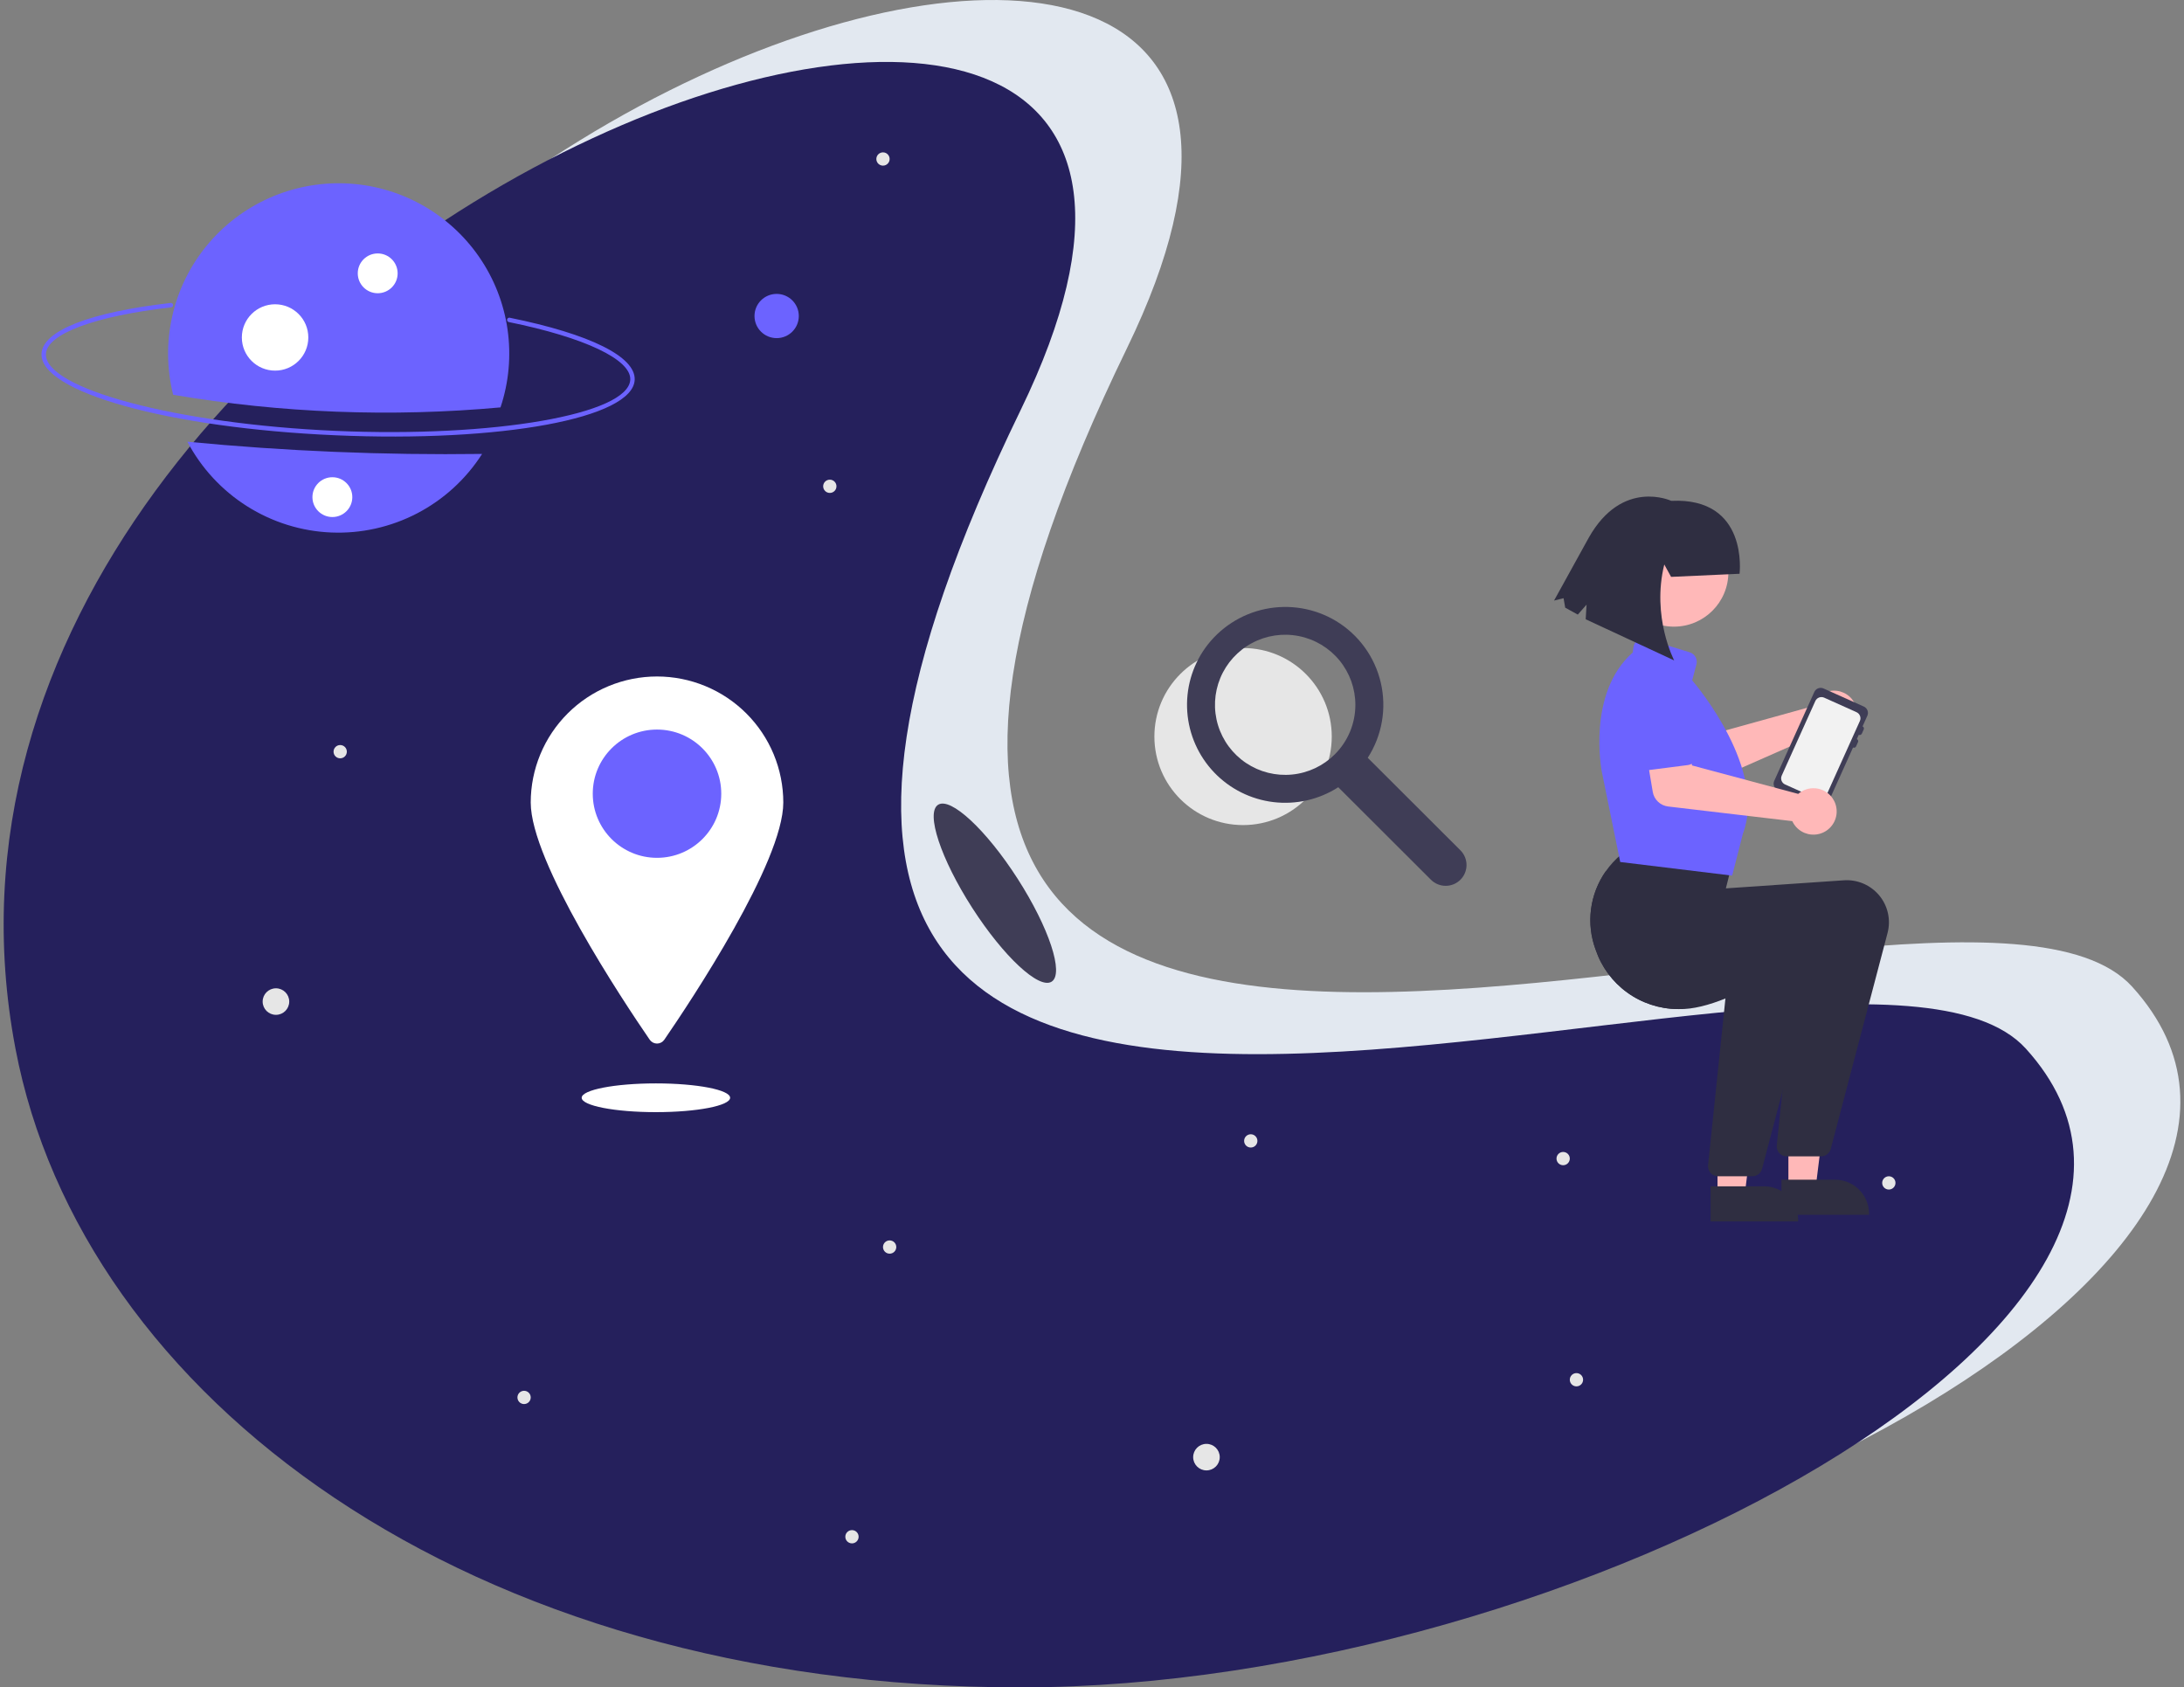 <svg width="299" height="231" viewBox="0 0 299 231" fill="none" xmlns="http://www.w3.org/2000/svg">
<rect x="0" y="0" width="299" height="231" fill="#808080" stroke="none"/>
<g clip-path="url(#clip0_2591_16578)">
<path d="M170.183 112.952C176.888 112.952 182.324 107.526 182.324 100.833C182.324 94.14 176.888 88.714 170.183 88.714C163.477 88.714 158.041 94.14 158.041 100.833C158.041 107.526 163.477 112.952 170.183 112.952Z" fill="#E6E6E6"/>
<path d="M199.939 116.407L187.251 103.742C188.224 102.233 188.883 100.543 189.189 98.774C189.496 97.005 189.443 95.193 189.035 93.445C188.627 91.697 187.872 90.048 186.814 88.596C185.756 87.145 184.417 85.92 182.876 84.995C179.974 83.264 176.527 82.685 173.218 83.371C169.908 84.057 166.978 85.959 165.006 88.7C163.192 91.238 162.321 94.328 162.543 97.439C162.764 100.549 164.064 103.485 166.219 105.742C168.374 107.999 171.25 109.437 174.352 109.807C177.453 110.177 180.587 109.457 183.215 107.771L195.903 120.436C196.439 120.969 197.164 121.269 197.921 121.269C198.678 121.269 199.403 120.969 199.938 120.434C200.473 119.9 200.774 119.176 200.774 118.421C200.774 117.666 200.474 116.941 199.939 116.407ZM182.741 103.27C181.169 104.839 179.101 105.816 176.888 106.033C174.675 106.251 172.455 105.696 170.607 104.463C168.758 103.23 167.395 101.395 166.749 99.272C166.104 97.148 166.216 94.867 167.067 92.816C167.918 90.766 169.455 89.073 171.416 88.027C173.376 86.981 175.64 86.646 177.821 87.079C180.001 87.512 181.964 88.686 183.375 90.402C184.785 92.117 185.556 94.268 185.556 96.487C185.558 97.747 185.31 98.995 184.827 100.159C184.344 101.323 183.635 102.38 182.741 103.27Z" fill="#3F3D56"/>
<path d="M291.914 135.087C324.362 170.905 230.3 222.523 154.295 222.523C78.291 222.523 25.707 182.528 16.677 135.087C-5.219 20.06 203.237 -53.051 154.295 47.652C82.957 194.438 266.36 106.88 291.914 135.087Z" fill="#E2E8F0"/>
<path d="M277.355 143.564C309.803 179.382 215.741 231 139.736 231C63.732 231 11.148 191.005 2.118 143.564C-19.778 28.537 188.678 -44.574 139.736 56.129C68.398 202.915 251.801 115.357 277.355 143.564Z" fill="#25205C"/>
<path d="M45.874 59.588C23.105 58.588 5.451 53.685 5.683 48.428C5.822 45.276 12.266 42.741 23.362 41.474C23.402 41.469 23.442 41.472 23.48 41.483C23.519 41.494 23.555 41.512 23.586 41.537C23.618 41.562 23.644 41.592 23.663 41.627C23.683 41.662 23.695 41.7 23.7 41.74C23.704 41.78 23.701 41.82 23.69 41.858C23.679 41.897 23.66 41.932 23.635 41.964C23.61 41.995 23.579 42.021 23.544 42.04C23.509 42.059 23.471 42.071 23.431 42.075C12.978 43.269 6.41 45.714 6.289 48.455C6.079 53.209 24.219 58.031 45.9 58.983C67.582 59.936 86.076 56.725 86.286 51.97C86.407 49.218 80.038 46.198 69.665 44.09C69.626 44.082 69.589 44.067 69.555 44.045C69.522 44.023 69.494 43.994 69.472 43.961C69.45 43.928 69.434 43.89 69.427 43.851C69.419 43.812 69.419 43.772 69.427 43.733C69.435 43.694 69.451 43.657 69.473 43.624C69.496 43.591 69.524 43.562 69.558 43.541C69.591 43.519 69.628 43.504 69.667 43.496C69.707 43.489 69.747 43.489 69.786 43.497C80.797 45.734 87.031 48.832 86.892 51.997C86.66 57.255 68.643 60.589 45.874 59.588Z" fill="#6C63FF"/>
<path d="M25.651 60.469C27.556 64.08 30.378 67.129 33.834 69.311C37.29 71.492 41.259 72.729 45.345 72.899C49.431 73.068 53.489 72.163 57.114 70.275C60.74 68.387 63.805 65.582 66.003 62.141C52.532 62.322 39.061 61.764 25.651 60.469Z" fill="#6C63FF"/>
<path d="M68.522 55.772C69.668 52.34 69.998 48.689 69.486 45.108C68.975 41.526 67.635 38.113 65.573 35.138C63.51 32.162 60.783 29.707 57.606 27.966C54.429 26.225 50.889 25.246 47.267 25.106C43.646 24.967 40.041 25.67 36.739 27.162C33.437 28.653 30.528 30.891 28.242 33.699C25.956 36.506 24.357 39.806 23.57 43.338C22.782 46.869 22.83 50.535 23.707 54.045C38.508 56.553 53.572 57.133 68.522 55.772Z" fill="#6C63FF"/>
<path d="M51.709 40.144C53.217 40.144 54.439 38.924 54.439 37.419C54.439 35.915 53.217 34.695 51.709 34.695C50.202 34.695 48.98 35.915 48.98 37.419C48.98 38.924 50.202 40.144 51.709 40.144Z" fill="white"/>
<path d="M37.66 50.738C40.173 50.738 42.21 48.705 42.21 46.197C42.21 43.688 40.173 41.655 37.66 41.655C35.147 41.655 33.11 43.688 33.11 46.197C33.11 48.705 35.147 50.738 37.66 50.738Z" fill="white"/>
<path d="M106.327 46.289C108.002 46.289 109.36 44.934 109.36 43.262C109.36 41.59 108.002 40.234 106.327 40.234C104.652 40.234 103.294 41.59 103.294 43.262C103.294 44.934 104.652 46.289 106.327 46.289Z" fill="#6C63FF"/>
<path d="M37.778 138.93C38.783 138.93 39.598 138.117 39.598 137.113C39.598 136.11 38.783 135.297 37.778 135.297C36.773 135.297 35.959 136.11 35.959 137.113C35.959 138.117 36.773 138.93 37.778 138.93Z" fill="#E6E6E6"/>
<path d="M165.169 201.296C166.175 201.296 166.989 200.483 166.989 199.48C166.989 198.476 166.175 197.663 165.169 197.663C164.164 197.663 163.35 198.476 163.35 199.48C163.35 200.483 164.164 201.296 165.169 201.296Z" fill="#E6E6E6"/>
<path d="M46.575 103.812C47.077 103.812 47.484 103.405 47.484 102.903C47.484 102.402 47.077 101.995 46.575 101.995C46.072 101.995 45.665 102.402 45.665 102.903C45.665 103.405 46.072 103.812 46.575 103.812Z" fill="#E6E6E6"/>
<path d="M121.796 171.626C122.298 171.626 122.706 171.219 122.706 170.718C122.706 170.216 122.298 169.81 121.796 169.81C121.293 169.81 120.886 170.216 120.886 170.718C120.886 171.219 121.293 171.626 121.796 171.626Z" fill="#E6E6E6"/>
<path d="M258.59 162.847C259.092 162.847 259.5 162.44 259.5 161.939C259.5 161.437 259.092 161.03 258.59 161.03C258.087 161.03 257.68 161.437 257.68 161.939C257.68 162.44 258.087 162.847 258.59 162.847Z" fill="#E6E6E6"/>
<path d="M215.823 189.791C216.325 189.791 216.733 189.384 216.733 188.883C216.733 188.381 216.325 187.975 215.823 187.975C215.32 187.975 214.913 188.381 214.913 188.883C214.913 189.384 215.32 189.791 215.823 189.791Z" fill="#E6E6E6"/>
<path d="M171.236 157.095C171.738 157.095 172.146 156.688 172.146 156.187C172.146 155.685 171.738 155.278 171.236 155.278C170.733 155.278 170.326 155.685 170.326 156.187C170.326 156.688 170.733 157.095 171.236 157.095Z" fill="#E6E6E6"/>
<path d="M113.606 67.482C114.109 67.482 114.516 67.075 114.516 66.573C114.516 66.072 114.109 65.665 113.606 65.665C113.104 65.665 112.696 66.072 112.696 66.573C112.696 67.075 113.104 67.482 113.606 67.482Z" fill="#E6E6E6"/>
<path d="M120.886 22.675C121.389 22.675 121.796 22.269 121.796 21.767C121.796 21.265 121.389 20.859 120.886 20.859C120.383 20.859 119.976 21.265 119.976 21.767C119.976 22.269 120.383 22.675 120.886 22.675Z" fill="#E6E6E6"/>
<path d="M116.639 211.286C117.142 211.286 117.549 210.88 117.549 210.378C117.549 209.876 117.142 209.47 116.639 209.47C116.137 209.47 115.729 209.876 115.729 210.378C115.729 210.88 116.137 211.286 116.639 211.286Z" fill="#E6E6E6"/>
<path d="M71.749 192.213C72.252 192.213 72.659 191.806 72.659 191.305C72.659 190.803 72.252 190.396 71.749 190.396C71.247 190.396 70.839 190.803 70.839 191.305C70.839 191.806 71.247 192.213 71.749 192.213Z" fill="#E6E6E6"/>
<path d="M214.003 159.517C214.505 159.517 214.913 159.11 214.913 158.608C214.913 158.107 214.505 157.7 214.003 157.7C213.5 157.7 213.093 158.107 213.093 158.608C213.093 159.11 213.5 159.517 214.003 159.517Z" fill="#E6E6E6"/>
<path d="M45.504 70.781C47.011 70.781 48.233 69.562 48.233 68.057C48.233 66.552 47.011 65.332 45.504 65.332C43.996 65.332 42.774 66.552 42.774 68.057C42.774 69.562 43.996 70.781 45.504 70.781Z" fill="white"/>
<path d="M107.237 109.866C107.237 118.004 94.631 136.967 90.948 142.335C90.836 142.497 90.687 142.63 90.513 142.721C90.339 142.813 90.145 142.861 89.948 142.861C89.751 142.861 89.557 142.813 89.383 142.721C89.209 142.63 89.06 142.497 88.948 142.335C85.265 136.967 72.659 118.004 72.659 109.866C72.659 107.6 73.106 105.356 73.975 103.262C74.844 101.168 76.118 99.266 77.723 97.664C79.328 96.061 81.234 94.79 83.332 93.923C85.429 93.056 87.678 92.609 89.948 92.609C92.218 92.609 94.466 93.056 96.564 93.923C98.662 94.79 100.568 96.061 102.173 97.664C103.778 99.266 105.052 101.168 105.921 103.262C106.79 105.356 107.237 107.6 107.237 109.866Z" fill="white"/>
<path d="M89.948 117.435C94.806 117.435 98.744 113.504 98.744 108.656C98.744 103.807 94.806 99.876 89.948 99.876C85.09 99.876 81.152 103.807 81.152 108.656C81.152 113.504 85.09 117.435 89.948 117.435Z" fill="#6C63FF"/>
<path d="M89.797 152.251C95.408 152.251 99.958 151.37 99.958 150.283C99.958 149.196 95.408 148.315 89.797 148.315C84.185 148.315 79.636 149.196 79.636 150.283C79.636 151.37 84.185 152.251 89.797 152.251Z" fill="white"/>
<path d="M248.261 96.249C248.184 96.398 248.119 96.553 248.067 96.712L233.574 100.731L230.962 98.18L226.589 101.611L230.773 106.576C231.111 106.977 231.571 107.258 232.082 107.376C232.594 107.495 233.13 107.444 233.61 107.233L249.266 100.335C249.797 100.703 250.428 100.9 251.074 100.902C251.721 100.903 252.353 100.708 252.885 100.342C253.418 99.977 253.827 99.458 254.057 98.855C254.287 98.252 254.328 97.593 254.174 96.966C254.019 96.34 253.678 95.775 253.194 95.346C252.71 94.918 252.107 94.647 251.466 94.569C250.824 94.491 250.173 94.61 249.601 94.91C249.029 95.21 248.561 95.677 248.261 96.249Z" fill="#FFB8B8"/>
<path d="M233.063 100.967L227.623 105.193C227.468 105.313 227.29 105.399 227.099 105.444C226.908 105.489 226.709 105.492 226.517 105.454C226.325 105.415 226.143 105.336 225.984 105.221C225.825 105.106 225.693 104.958 225.597 104.788L222.216 98.816C221.604 98.022 221.332 97.018 221.46 96.024C221.589 95.031 222.107 94.129 222.9 93.516C223.694 92.903 224.699 92.629 225.695 92.754C226.691 92.88 227.596 93.394 228.212 94.185L233.168 98.906C233.309 99.041 233.42 99.206 233.493 99.388C233.565 99.569 233.598 99.765 233.588 99.96C233.578 100.156 233.526 100.347 233.436 100.521C233.345 100.694 233.218 100.846 233.063 100.967Z" fill="#6C63FF"/>
<path d="M249.651 94.25L255.168 96.727C255.399 96.831 255.579 97.022 255.669 97.258C255.759 97.495 255.751 97.757 255.647 97.988L254.994 99.437C255.07 99.472 255.13 99.535 255.16 99.614C255.19 99.693 255.188 99.78 255.153 99.857L254.892 100.437C254.857 100.513 254.793 100.573 254.714 100.603C254.636 100.633 254.548 100.63 254.471 100.596L254.21 101.176C254.287 101.211 254.347 101.274 254.376 101.353C254.406 101.432 254.404 101.519 254.369 101.596L254.108 102.176C254.073 102.252 254.01 102.312 253.931 102.342C253.852 102.372 253.764 102.369 253.687 102.335L250.16 110.16C250.056 110.39 249.865 110.57 249.628 110.66C249.391 110.75 249.128 110.742 248.897 110.638L243.381 108.161C243.15 108.057 242.969 107.866 242.879 107.63C242.79 107.393 242.798 107.131 242.901 106.9L248.388 94.728C248.492 94.498 248.683 94.318 248.92 94.228C249.157 94.138 249.42 94.146 249.651 94.25Z" fill="#3F3D56"/>
<path d="M244.382 107.39L248.808 109.38C249.03 109.479 249.282 109.486 249.509 109.4C249.736 109.315 249.92 109.143 250.021 108.922L252.065 104.384L252.775 102.811L254.625 98.705C254.724 98.484 254.731 98.233 254.645 98.007C254.559 97.781 254.387 97.598 254.166 97.498L252.775 96.871L249.737 95.508C249.516 95.409 249.264 95.402 249.037 95.489C248.81 95.575 248.627 95.748 248.528 95.969L246.738 99.938L244.701 104.457L243.924 106.183C243.825 106.404 243.817 106.655 243.903 106.881C243.989 107.107 244.161 107.291 244.382 107.39Z" fill="#F2F2F2"/>
<path d="M235.135 163.617L238.853 163.617L240.623 149.301L235.134 149.301L235.135 163.617Z" fill="#FFB8B8"/>
<path d="M234.187 162.406L241.51 162.405C242.122 162.405 242.73 162.526 243.296 162.76C243.862 162.994 244.377 163.337 244.81 163.77C245.243 164.202 245.587 164.716 245.822 165.281C246.056 165.846 246.177 166.452 246.177 167.063V167.215L234.187 167.215L234.187 162.406Z" fill="#2F2E41"/>
<path d="M244.841 162.709L248.56 162.709L250.329 148.393L244.84 148.393L244.841 162.709Z" fill="#FFB8B8"/>
<path d="M243.893 161.497L251.216 161.497C251.829 161.497 252.436 161.618 253.002 161.852C253.568 162.086 254.083 162.429 254.516 162.861C254.949 163.294 255.293 163.807 255.528 164.373C255.762 164.938 255.883 165.543 255.883 166.155V166.307L243.893 166.307L243.893 161.497Z" fill="#2F2E41"/>
<path d="M218.455 130.023C219.248 132.367 220.75 134.408 222.756 135.862C224.761 137.316 227.169 138.112 229.648 138.14L229.836 138.143C231.756 138.197 234.009 137.58 236.22 136.693C240.588 134.94 244.783 132.133 245.896 131.361L244.009 149.462L243.245 156.801C243.226 156.991 243.247 157.183 243.306 157.364C243.365 157.545 243.462 157.712 243.59 157.854C243.718 157.996 243.875 158.109 244.049 158.187C244.224 158.265 244.413 158.305 244.604 158.306H249.314C249.616 158.306 249.91 158.206 250.149 158.022C250.388 157.838 250.56 157.58 250.637 157.288L258.414 127.725C258.647 126.84 258.666 125.913 258.468 125.019C258.271 124.126 257.864 123.292 257.279 122.587C256.695 121.882 255.951 121.326 255.109 120.965C254.266 120.604 253.35 120.448 252.435 120.511L236.281 121.616L237.409 117.111L222.99 116.154L222.947 116.185C222.602 116.436 222.265 116.699 221.944 116.975C221.14 117.653 220.427 118.433 219.823 119.294C218.743 120.839 218.055 122.622 217.817 124.49C217.578 126.359 217.798 128.258 218.455 130.023Z" fill="#2F2E41"/>
<path d="M218.455 130.023C219.248 132.367 220.75 134.408 222.756 135.862C224.761 137.316 227.169 138.112 229.648 138.14C232.018 136.943 234.305 135.588 236.493 134.086L236.22 136.693L233.842 159.526C233.823 159.716 233.844 159.908 233.903 160.089C233.963 160.27 234.06 160.437 234.188 160.579C234.316 160.721 234.472 160.834 234.647 160.912C234.821 160.99 235.01 161.03 235.201 161.031H239.912C240.214 161.031 240.507 160.931 240.747 160.747C240.986 160.563 241.157 160.305 241.234 160.013L244.009 149.463L249.011 130.45C249.244 129.565 249.263 128.638 249.066 127.744C248.868 126.851 248.461 126.017 247.877 125.312C247.292 124.607 246.548 124.051 245.706 123.69C244.864 123.329 243.947 123.173 243.033 123.236L226.878 124.341L228.007 119.836L219.823 119.294C218.743 120.839 218.055 122.622 217.817 124.491C217.578 126.359 217.798 128.258 218.455 130.023Z" fill="#2F2E41"/>
<path d="M221.923 118.019L221.814 118.006L219.298 105.658C219.277 105.551 217.22 94.901 223.526 89.333L223.635 88.571C223.663 88.376 223.734 88.189 223.841 88.024C223.948 87.859 224.09 87.718 224.257 87.613C224.424 87.508 224.612 87.44 224.807 87.414C225.003 87.388 225.202 87.405 225.391 87.463L231.331 89.303C231.667 89.406 231.95 89.635 232.121 89.942C232.292 90.249 232.337 90.611 232.247 90.95L231.669 93.142C232.47 94.081 241.895 105.407 238.612 114.134L237.142 119.871L221.923 118.019Z" fill="#6C63FF"/>
<path d="M246.588 108.383C246.446 108.472 246.312 108.572 246.185 108.682L231.657 104.79L230.708 101.268L225.195 102.004L226.269 108.402C226.356 108.919 226.608 109.394 226.989 109.755C227.369 110.117 227.856 110.345 228.378 110.407L245.373 112.411C245.643 112.997 246.085 113.488 246.641 113.817C247.197 114.146 247.841 114.299 248.486 114.254C249.131 114.21 249.747 113.97 250.252 113.568C250.757 113.165 251.128 112.618 251.314 112C251.501 111.382 251.494 110.722 251.296 110.108C251.098 109.494 250.716 108.955 250.203 108.562C249.69 108.169 249.07 107.942 248.424 107.91C247.778 107.878 247.138 108.043 246.588 108.383Z" fill="#FFB8B8"/>
<path d="M231.097 104.733L224.26 105.612C224.066 105.637 223.868 105.62 223.681 105.562C223.494 105.504 223.321 105.406 223.175 105.275C223.029 105.145 222.913 104.984 222.835 104.805C222.756 104.625 222.718 104.431 222.721 104.235L222.852 97.377C222.729 96.382 223.007 95.38 223.623 94.59C224.24 93.8 225.145 93.285 226.141 93.16C227.137 93.035 228.141 93.31 228.935 93.923C229.728 94.536 230.246 95.438 230.374 96.432L232.237 103.012C232.29 103.2 232.302 103.398 232.272 103.591C232.242 103.785 232.17 103.97 232.062 104.133C231.954 104.296 231.812 104.434 231.645 104.538C231.479 104.642 231.292 104.708 231.097 104.733Z" fill="#6C63FF"/>
<path d="M229.173 85.788C233.287 85.788 236.622 82.458 236.622 78.352C236.622 74.245 233.287 70.916 229.173 70.916C225.058 70.916 221.723 74.245 221.723 78.352C221.723 82.458 225.058 85.788 229.173 85.788Z" fill="#FFB8B8"/>
<path d="M228.781 78.973L227.848 77.278C226.082 84.462 229.202 90.409 229.202 90.409L217.09 84.777L217.206 82.779L216.007 84.137L214.285 83.189L214.058 81.893L212.758 82.215L217.503 73.621C222.108 65.442 228.803 68.565 228.803 68.565C239.454 68.059 238.153 78.548 238.153 78.548L228.781 78.973Z" fill="#2F2E41"/>
<path d="M143.979 134.385C145.696 133.286 143.608 126.975 139.313 120.289C135.019 113.602 130.145 109.073 128.428 110.172C126.71 111.271 128.799 117.582 133.093 124.269C137.388 130.955 142.261 135.484 143.979 134.385Z" fill="#3F3D56"/>
</g>
<defs>
<clipPath id="clip0_2591_16578">
<rect width="298" height="231" fill="white" transform="translate(0.5)"/>
</clipPath>
</defs>
</svg>
